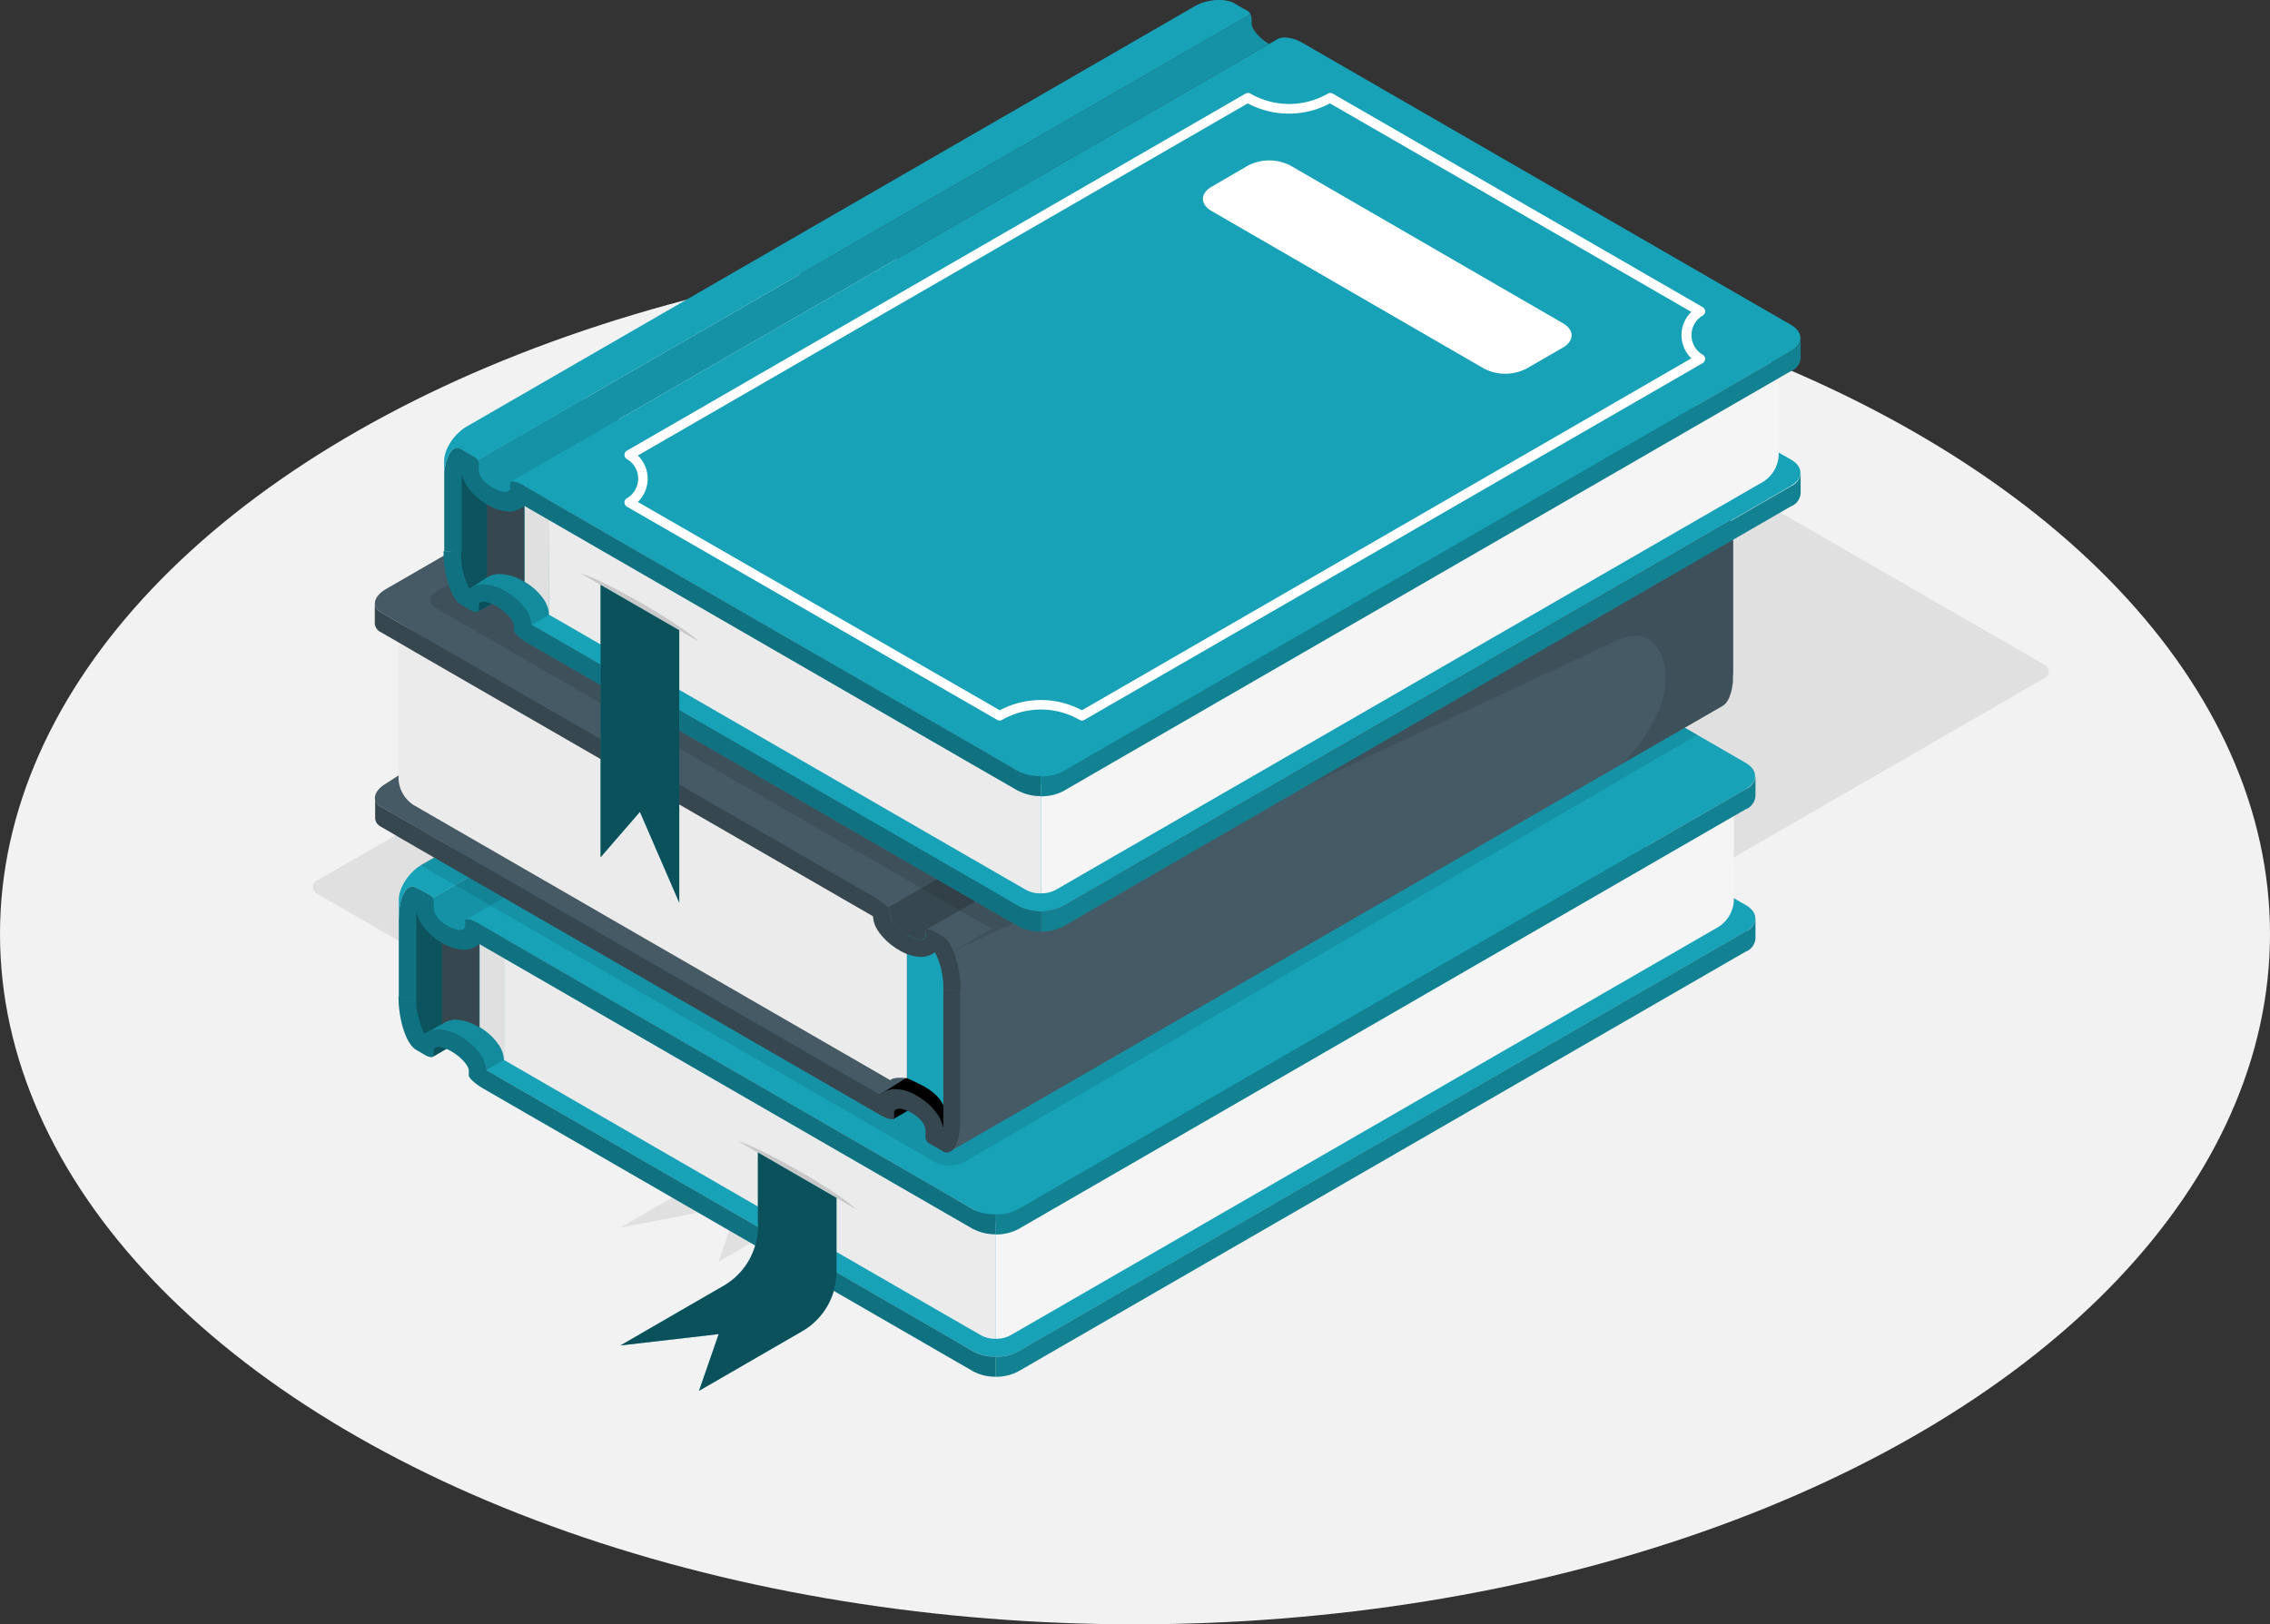 <svg xmlns="http://www.w3.org/2000/svg" width="373.826" height="267.561" viewBox="0 0 373.826 267.561"><rect x="0" y="0" width="373.826" height="267.561" fill="#333333" stroke="none"/><g transform="translate(0)"><g transform="translate(0 40.129)"><ellipse cx="186.913" cy="113.716" rx="186.913" ry="113.716" fill="#f2f2f2"/></g><g transform="translate(51.529 46.08)"><path d="M175.08,396.27l-23.84-13.76L131.8,393.73l3.24-9.35-19.43,3.74L138.28,375,65.86,333.22a1.26,1.26,0,0,1,0-2.39l171-98.36a4.6,4.6,0,0,1,4.15,0L350,295.3a1.26,1.26,0,0,1,0,2.39L179.22,396.27a4.58,4.58,0,0,1-4.14,0Z" transform="translate(-64.999 -231.975)" fill="#e0e0e0"/></g><g transform="translate(61.72)"><path d="M84.78,336.81l2.53-1.46-1.83-.82A9.385,9.385,0,0,0,84,335a7.19,7.19,0,0,0,.1,1Z" transform="translate(-75.19 -162.751)" fill="#17a2b8"/><path d="M84.78,336.81l2.53-1.46-1.83-.82A9.385,9.385,0,0,0,84,335a7.19,7.19,0,0,0,.1,1Z" transform="translate(-75.19 -162.751)" opacity="0.5"/><path d="M181.17,385.37a8.18,8.18,0,0,1-7.4,0l-83.09-48,124.37-71.81,2.91-1.68,83.08,48c2,1.18,2,3.1,0,4.27Z" transform="translate(-75.19 -162.751)" fill="#17a2b8"/><path d="M150,294.75l-29,16.68L102.24,300.6,80.42,313.21v15.72c0,1.91,2.14,4.62,2.92,4.18a21.4,21.4,0,0,1,4.17,1.48,31.491,31.491,0,0,1,6,4.45l66.57-38.43Z" transform="translate(-75.19 -162.751)" fill="#17a2b8"/><path d="M150,294.75l-29,16.68L102.24,300.6,80.42,313.21v15.72c0,1.91,2.14,4.62,2.92,4.18a21.4,21.4,0,0,1,4.17,1.48,31.491,31.491,0,0,1,6,4.45l66.57-38.43Z" transform="translate(-75.19 -162.751)" opacity="0.15"/><path d="M80.42,328.93c0,1.79,1.87,4.28,2.75,4.22h.17c.06,0,2.64-1.64,2.92-1.68l2.51-8.29s-.15-9.69,0-9.69a40.508,40.508,0,0,0-1.67-4.1l-6.68,3.86Z" transform="translate(-75.19 -162.751)" opacity="0.4"/><path d="M173.76,385.37l-5-2.91L93.53,339a4.88,4.88,0,0,0-1-2.7,11.091,11.091,0,0,0-3.29-2.89,7.52,7.52,0,0,0-3.55-1.11,3.82,3.82,0,0,0-2.34.77A13,13,0,0,1,82,326.89H79.1c0,3.93,1.3,7.87,2.89,8.78l1.44.84c.81.47,1.46.5,1.46.06v-.77c0-.85,1.29-.81,2.9.12s2.89,2.36,2.89,3.22v.76c0,.45,1.11,1.43,2.47,2.21l72.74,42,7.87,4.54h0a7.73,7.73,0,0,0,3.69.87v-3.29a7.51,7.51,0,0,1-3.69-.86Z" transform="translate(-75.19 -162.751)" fill="#17a2b8"/><path d="M173.76,385.37l-5-2.91L93.53,339a4.88,4.88,0,0,0-1-2.7,11.091,11.091,0,0,0-3.29-2.89,7.52,7.52,0,0,0-3.55-1.11,3.82,3.82,0,0,0-2.34.77A13,13,0,0,1,82,326.89H79.1c0,3.93,1.3,7.87,2.89,8.78l1.44.84c.81.47,1.46.5,1.46.06v-.77c0-.85,1.29-.81,2.9.12s2.89,2.36,2.89,3.22v.76c0,.45,1.11,1.43,2.47,2.21l72.74,42,7.87,4.54h0a7.73,7.73,0,0,0,3.69.87v-3.29a7.51,7.51,0,0,1-3.69-.86Z" transform="translate(-75.19 -162.751)" opacity="0.3"/><path d="M302.56,314v3.34a2.54,2.54,0,0,1-1.46,2.11h-.06L189,384.12l-7.86,4.54h0a7.76,7.76,0,0,1-3.69.87v-3.29a7.47,7.47,0,0,0,3.7-.88l5-2.89h0L301,316.15A2.52,2.52,0,0,0,302.56,314Z" transform="translate(-75.19 -162.751)" fill="#17a2b8"/><path d="M302.56,314v3.34a2.54,2.54,0,0,1-1.46,2.11h-.06L189,384.12l-7.86,4.54h0a7.76,7.76,0,0,1-3.69.87v-3.29a7.47,7.47,0,0,0,3.7-.88l5-2.89h0L301,316.15A2.52,2.52,0,0,0,302.56,314Z" transform="translate(-75.19 -162.751)" opacity="0.2"/><path d="M177.47,364.08v19.2a4.93,4.93,0,0,1-2.47-.59l-9.11-5.25L96.47,337.35V317.3Z" transform="translate(-75.19 -162.751)" fill="#ebebeb"/><path d="M135.1,350.77,154.54,362s-2-2.1-9.72-6.5C137.34,351.23,135.1,350.77,135.1,350.77Z" transform="translate(-75.19 -162.751)" opacity="0.15"/><path d="M299,296.33v14.79a5.47,5.47,0,0,1-2.46,4.27L189,377.44l-9.1,5.25a4.92,4.92,0,0,1-2.46.59V366.11Z" transform="translate(-75.19 -162.751)" fill="#f5f5f5"/><path d="M92.4,315v17a1.912,1.912,0,0,0-.27-.16,7.34,7.34,0,0,0-3.54-1.12,3.77,3.77,0,0,0-2.33.77v-20Z" transform="translate(-75.19 -162.751)" fill="#37474f"/><path d="M96.46,337.36a4.82,4.82,0,0,0-1-2.7,9.381,9.381,0,0,0-1-1.17l-.35-.33-.45-.39-.38-.28a7.823,7.823,0,0,0-.82-.55V315l4,2.35Z" transform="translate(-75.19 -162.751)" fill="#e0e0e0"/><path d="M215.05,242.15,90.68,314v1.66c0,.93-1.29,1.27-2.89.35s-2.9-2.08-2.9-3.68l-.16-1.58L211.45,237.6l.51-.3a1.66,1.66,0,0,1,.22.77v.77C212.18,239.73,213.46,241.21,215.05,242.15Z" transform="translate(-75.19 -162.751)" fill="#17a2b8"/><path d="M215.05,242.15,90.68,314v1.66c0,.93-1.29,1.27-2.89.35s-2.9-2.08-2.9-3.68l-.16-1.58L211.45,237.6l.51-.3a1.66,1.66,0,0,1,.22.77v.77C212.18,239.73,213.46,241.21,215.05,242.15Z" transform="translate(-75.19 -162.751)" opacity="0.1"/><path d="M173.77,361.94,92.52,315c-1-.54-2-1-2.37-.77l.53-.29,124.37-71.82,1.46-.83c.8-.47,2.55-.21,3.92.58L301,288.44c2,1.19,2,3.11,0,4.28L181.17,361.94a8.18,8.18,0,0,1-7.4,0Z" transform="translate(-75.19 -162.751)" fill="#17a2b8"/><path d="M212,237.27l-.51.3L84.73,310.72a1,1,0,0,0-.27-.34l-.43-.24-.91-.53L82,309a1.14,1.14,0,0,0-1.43.13.45.45,0,0,0-.15.13,2.4,2.4,0,0,0-.38.53,3.568,3.568,0,0,0-.33.71c-.1.26-.18.54-.26.83a9.625,9.625,0,0,0-.18,1,3.812,3.812,0,0,0-.07.59v.47c0,.35-.05.72-.05,1.11v-3.56c0-2,1.67-4.52,3.71-5.7l119.88-69.22c2.05-1.18,5-1.38,6.6-.47l1.51.88h0c.1.07.36.21.64.37a1.2,1.2,0,0,1,.51.47Z" transform="translate(-75.19 -162.751)" fill="#17a2b8"/><path d="M173.79,362h0l-5-2.91L111,325.69,92.52,315c-1.31-.77-2.38-1-2.45-.65a.09.09,0,0,0,0,.05v.84c0,.92-1.3.92-2.9,0s-2.25-2-2.27-2.91v-.91a1.33,1.33,0,0,0-.43-1.08l-.43-.24-.91-.53L82,309a1.14,1.14,0,0,0-1.43.13.45.45,0,0,0-.15.13,1.421,1.421,0,0,0-.25.34.8.8,0,0,0-.13.19,3.57,3.57,0,0,0-.33.71c-.1.26-.18.54-.26.83a9.625,9.625,0,0,0-.18,1,3.812,3.812,0,0,0-.07.59v.47c0,.35-.05.72-.05,1.11v12.48H82V313.53l.07-.72a.11.11,0,0,1,0-.07c.25,2.27,2.42,4.29,4.3,5.36a7.121,7.121,0,0,0,3.47,1.08,3.82,3.82,0,0,0,2.55-.94l.26.14.5.3,72.74,42,7.87,4.54h.05a7.72,7.72,0,0,0,3.64.84v-3.29a7.61,7.61,0,0,1-3.66-.77Z" transform="translate(-75.19 -162.751)" fill="#17a2b8"/><path d="M173.79,362h0l-5-2.91L111,325.69,92.52,315c-1.31-.77-2.38-1-2.45-.65a.09.09,0,0,0,0,.05v.84c0,.92-1.3.92-2.9,0s-2.25-2-2.27-2.91v-.91a1.33,1.33,0,0,0-.43-1.08l-.43-.24-.91-.53L82,309a1.14,1.14,0,0,0-1.43.13.45.45,0,0,0-.15.13,1.421,1.421,0,0,0-.25.34.8.8,0,0,0-.13.19,3.57,3.57,0,0,0-.33.71c-.1.26-.18.54-.26.83a9.625,9.625,0,0,0-.18,1,3.812,3.812,0,0,0-.07.59v.47c0,.35-.05.72-.05,1.11v12.48H82V313.53l.07-.72a.11.11,0,0,1,0-.07c.25,2.27,2.42,4.29,4.3,5.36a7.121,7.121,0,0,0,3.47,1.08,3.82,3.82,0,0,0,2.55-.94l.26.14.5.3,72.74,42,7.87,4.54h.05a7.72,7.72,0,0,0,3.64.84v-3.29a7.61,7.61,0,0,1-3.66-.77Z" transform="translate(-75.19 -162.751)" opacity="0.3"/><path d="M220.43,241.9c-1.37-.79-3.12-1.05-3.92-.58l-1.45.83c-1.6-.94-2.88-2.42-2.88-3.34V238a1.66,1.66,0,0,0-.22-.77,1.2,1.2,0,0,0-.45-.51h0c-.28-.16-.54-.3-.64-.37h0l-1.51-.88c-1.6-.91-4.55-.71-6.6.47L82.81,305.15l-.13.09,84.7,48.9a5.45,5.45,0,0,0,4.93,0L293,283.79Z" transform="translate(-75.19 -162.751)" opacity="0.1"/><path d="M302.56,290.54v3.35A2.56,2.56,0,0,1,301.1,296h-.06L189,360.69l-7.86,4.54h0a7.76,7.76,0,0,1-3.69.86V362.8a7.47,7.47,0,0,0,3.7-.88l5-2.89h0L301,292.72A2.51,2.51,0,0,0,302.56,290.54Z" transform="translate(-75.19 -162.751)" fill="#17a2b8"/><path d="M302.56,290.54v3.35A2.56,2.56,0,0,1,301.1,296h-.06L189,360.69l-7.86,4.54h0a7.76,7.76,0,0,1-3.69.86V362.8a7.47,7.47,0,0,0,3.7-.88l5-2.89h0L301,292.72A2.51,2.51,0,0,0,302.56,290.54Z" transform="translate(-75.19 -162.751)" opacity="0.2"/><path d="M160.6,347.08l3.21-1.85a5.21,5.21,0,0,0-2.69-.19C160.27,345.44,160.6,347.08,160.6,347.08Z" transform="translate(-75.19 -162.751)"/><path d="M158.4,345.06a3.87,3.87,0,0,1,5.71,0c3.12,2.86,3.28,5.7,4.57,5.65S170,327.85,170,327.85l-12.29,11.43Z" transform="translate(-75.19 -162.751)"/><path d="M287.19,262.08l.2-.11-2-1.14-84.81-49L77,291.84c-2,1.18-2.41,2.88-.81,3.8l2.89,1.66,79.28,45.79.56-.4Z" transform="translate(-75.19 -162.751)" fill="#455a64"/><path d="M169,317.05l-6.14-1.27v24.59c3.7,1.57,6.06,3.05,6.45,6.15Z" transform="translate(-75.19 -162.751)" fill="#17a2b8"/><path d="M160.1,340.69,81.57,295.35a5.47,5.47,0,0,1-2.47-4.28V266.84L158.4,313s.94,3.43,3.75,4.51.67,2.17.67,2.17v20.67C160.39,340.08,160.1,340.69,160.1,340.69Z" transform="translate(-75.19 -162.751)" fill="#ebebeb"/><path d="M167.35,316.21c-.82-.47-1.46-.5-1.46-.06v.77c0,.85-1.29.81-2.9-.12s-2.91-2.36-2.91-3.21v-.77c0-.45-1.09-1.43-2.45-2.21L285.41,237.4l2,1.14a1.88,1.88,0,0,1,.48,1.06v.77c0,.86,1.3,2.29,2.9,3.22s2.9,1,2.9.11v-.76c0-.45.64-.42,1.45.05Z" transform="translate(-75.19 -162.751)" fill="#37474f"/><path d="M287.19,238.66l.2-.12-2-1.14-84.81-49L77,259.8c-2,1.18-2.41,2.88-.81,3.8l2.89,1.67L158.4,313Z" transform="translate(-75.19 -162.751)" fill="#455a64"/><path d="M293.7,242.19,166,315.9l4.47,3.5,127.26-73.48a4.89,4.89,0,0,0-1.7-2.37Z" transform="translate(-75.19 -162.751)" fill="#455a64"/><path d="M297.25,278.93a1.191,1.191,0,0,0,.23-.16.45.45,0,0,0,.15-.13,1.421,1.421,0,0,0,.25-.34.8.8,0,0,0,.13-.19,3.569,3.569,0,0,0,.33-.71c.1-.26.18-.54.26-.83a9.622,9.622,0,0,0,.18-1,3.808,3.808,0,0,0,.07-.59v-.47c0-.35.05-.72.05-1.11V252.35a17.35,17.35,0,0,0-1.19-6.43L170.49,319.4l-.54,33L297.21,279Z" transform="translate(-75.19 -162.751)" fill="#455a64"/><path d="M170.49,319.4h0s100.23-46.91,109.35-51.21c6-2.84,9,3.12,7.55,9.29-1.25,5.39-6.56,10.94-6.56,10.94h0L297.21,279h0a1.191,1.191,0,0,0,.23-.16.449.449,0,0,0,.15-.13,1.421,1.421,0,0,0,.25-.34.8.8,0,0,0,.13-.19,3.571,3.571,0,0,0,.33-.71c.1-.26.18-.54.26-.83a9.622,9.622,0,0,0,.18-1,3.811,3.811,0,0,0,.07-.59c0-.15,0-.3,0-.47,0-.35.05-.72.05-1.11V252.35a17.35,17.35,0,0,0-1.19-6.43Z" transform="translate(-75.19 -162.751)" opacity="0.1"/><path d="M171.67,325.83h-2.85a13,13,0,0,0-1.38-6.22,3.82,3.82,0,0,1-2.34.77,7.44,7.44,0,0,1-3.54-1.11,10.85,10.85,0,0,1-3.29-2.89,2.847,2.847,0,0,1-.17-.26,4.65,4.65,0,0,1-.86-2.44L82,270.26l-2.55-1.49-3.26-1.88a1.72,1.72,0,0,1-1-1.46v-3.34a1.76,1.76,0,0,0,1,1.51h0l8.64,5,72.74,42c1.35.78,2.46,1.76,2.46,2.2v.77a2.34,2.34,0,0,0,.67,1.36,8,8,0,0,0,2.3,1.87c1.61.93,2.91,1,2.91.12v-.77c0-.44.64-.42,1.45.05l1.44.84C170.37,318,171.67,321.9,171.67,325.83Z" transform="translate(-75.19 -162.751)" fill="#37474f"/><path d="M168.82,325.83v21.98l-.07.71a.17.17,0,0,1,0,.07c-.26-2.26-2.42-4.28-4.3-5.35a7.161,7.161,0,0,0-3.48-1.09,3.84,3.84,0,0,0-2.55.94l-.26-.14-.49-.3-72.74-42-4.18-2.41c-.38-.22-.8-.45-1.19-.69l-3.52-2a1.67,1.67,0,0,1-.79-1.37v3.33a1.63,1.63,0,0,0,.73,1.29h0c.41.25.85.49,1.3.76l.81.47,1.39.81c.32.19.6.36.87.5l.61.36,1.07.62,57.79,33.35,18.44,10.65c1.31.77,2.38,1,2.45.64v-.88c0-.93,1.29-.93,2.89,0s2.25,2,2.28,2.9v.91a1.35,1.35,0,0,0,.42,1.09l.43.24c.26.14.57.33.91.53l1.13.65a1.16,1.16,0,0,0,1.44-.13.529.529,0,0,0,.14-.12,1.87,1.87,0,0,0,.26-.35h0a1,1,0,0,0,.12-.17,3.529,3.529,0,0,0,.33-.71,7.29,7.29,0,0,0,.26-.83c.07-.31.13-.63.18-1a2.71,2.71,0,0,0,.07-.58c0-.16,0-.3,0-.47V325.83Z" transform="translate(-75.19 -162.751)" fill="#37474f"/><path d="M297.75,245.91,176.8,315.75,85.37,263c-1.37-.78-1.37-2.06,0-2.85L205.06,191l80.34,46.4h0l2,1.15a1.87,1.87,0,0,1,.48,1v.77c0,.86,1.3,2.3,2.89,3.22a1.582,1.582,0,0,0,.26.13l2.66-1.54,1.27.73.17.08h0l.94.54a5,5,0,0,1,1.68,2.43Z" transform="translate(-75.19 -162.751)" opacity="0.1"/><path d="M92.18,263.49l3.64-1.94-3.32-.8a2.52,2.52,0,0,0-.32,2.74Z" transform="translate(-75.19 -162.751)" fill="#17a2b8"/><path d="M92.18,263.49l3.64-1.94-3.32-.8a2.52,2.52,0,0,0-.32,2.74Z" transform="translate(-75.19 -162.751)" opacity="0.5"/><path d="M188.58,312a8.18,8.18,0,0,1-7.4,0L98.1,264l124.37-70.65,2.91-1.68,83.08,46.81c2,1.18,2,3.1,0,4.27Z" transform="translate(-75.19 -162.751)" fill="#17a2b8"/><path d="M157.39,222.59l-29,16.68-18.75-10.83L87.84,241v14.6c0,1.91,2.14,4.62,2.91,4.18a21.4,21.4,0,0,1,4.17,1.48,31.33,31.33,0,0,1,6,4.45l66.57-37.27Z" transform="translate(-75.19 -162.751)" fill="#17a2b8"/><path d="M157.39,222.59l-29,16.68-18.75-10.83L87.84,241v14.6c0,1.91,2.14,4.62,2.91,4.18a21.4,21.4,0,0,1,4.17,1.48,31.33,31.33,0,0,1,6,4.45l66.57-37.27Z" transform="translate(-75.19 -162.751)" opacity="0.15"/><path d="M99.81,242.79V258.6a2.56,2.56,0,0,0-.25-.16A7.52,7.52,0,0,0,96,257.33a3.68,3.68,0,0,0-2.34.55V239.25Z" transform="translate(-75.19 -162.751)" fill="#37474f"/><path d="M103.89,264a5,5,0,0,0-1-2.7,9.29,9.29,0,0,0-1-1.17l-.35-.33-.46-.39-.38-.28a9.783,9.783,0,0,0-.82-.55V242.87l4.06,2.35v-.08Z" transform="translate(-75.19 -162.751)" fill="#e0e0e0"/><path d="M87.84,255.6c0,1.91,2.14,4.62,2.91,4.18h0l2.91-1.9v-12l-2.92-5-1.59-.56-1.32.76Z" transform="translate(-75.19 -162.751)" opacity="0.4"/><path d="M184.88,291.91v18a4.92,4.92,0,0,1-2.46-.58l-9.12-5.26L103.88,264V245.14Z" transform="translate(-75.19 -162.751)" fill="#ebebeb"/><path d="M109.13,257.22l19.43,11.22s-2-2.1-9.71-6.49C111.36,257.68,109.13,257.22,109.13,257.22Z" transform="translate(-75.19 -162.751)" opacity="0.15"/><path d="M306.38,224.17v13.62a5.45,5.45,0,0,1-2.47,4.27l-107.46,62-9.1,5.26a4.93,4.93,0,0,1-2.47.58V294Z" transform="translate(-75.19 -162.751)" fill="#f5f5f5"/><path d="M222.47,170,98.1,241.8v1.67c0,.93-1.3,1.27-2.89.34s-2.91-2.08-2.91-3.67l-.15-1.58L218.87,165.4l.51-.3a1.71,1.71,0,0,1,.21.77v.77C219.59,167.57,220.88,169.05,222.47,170Z" transform="translate(-75.19 -162.751)" fill="#17a2b8"/><path d="M222.47,170,98.1,241.8v1.67c0,.93-1.3,1.27-2.89.34s-2.91-2.08-2.91-3.67l-.15-1.58L218.87,165.4l.51-.3a1.71,1.71,0,0,1,.21.77v.77C219.59,167.57,220.88,169.05,222.47,170Z" transform="translate(-75.19 -162.751)" opacity="0.1"/><path d="M181.18,289.77l-81.24-46.9c-1-.54-2-1-2.37-.77l.53-.3L222.47,170l1.45-.84c.81-.46,2.56-.2,3.92.58l80.62,46.55c2,1.18,2,3.1,0,4.27L188.58,289.77a8.18,8.18,0,0,1-7.4,0Z" transform="translate(-75.19 -162.751)" fill="#17a2b8"/><path d="M225.94,190l44.92,26c1.9,1.1,1.9,2.89,0,4l-6.05,3.49a7.65,7.65,0,0,1-6.91,0L213,197.51c-1.91-1.1-1.91-2.89,0-4l6-3.49a7.63,7.63,0,0,1,6.94-.02Z" transform="translate(-75.19 -162.751)" fill="#fff"/><path d="M178.11,281.44a.79.79,0,0,1-.4-.1l-61-35.13a.8.8,0,0,1,0-1.39,3.73,3.73,0,0,0,0-6.45.78.78,0,0,1-.4-.69.79.79,0,0,1,.4-.69l101.88-58.82a.81.81,0,0,1,.8,0,12.78,12.78,0,0,0,12.76,0,.81.81,0,0,1,.8,0l60.93,35.18a.82.82,0,0,1,.4.69.8.8,0,0,1-.4.69,3.73,3.73,0,0,0,0,6.45.8.8,0,0,1,.4.69.82.82,0,0,1-.4.69L192.05,281.33a.81.81,0,0,1-.8,0,12.77,12.77,0,0,0-12.74,0,.82.82,0,0,1-.4.11Zm-59.6-36,59.61,34.31a14.38,14.38,0,0,1,13.52,0L292,221.78a5.33,5.33,0,0,1,0-7.65l-59.5-34.35a14.44,14.44,0,0,1-13.55,0l-100.44,58a5.33,5.33,0,0,1,0,7.65Z" transform="translate(-75.19 -162.751)" fill="#fff"/><path d="M219.38,165.1l-.51.3L92.15,238.56a1,1,0,0,0-.28-.35l-.42-.24-.91-.53c-.35-.19-.73-.42-1.13-.65a1.16,1.16,0,0,0-1.44.13.43.43,0,0,0-.14.13,2.33,2.33,0,0,0-.38.52,3.38,3.38,0,0,0-.33.72,6.558,6.558,0,0,0-.26.82c-.07.31-.13.63-.18,1a2.792,2.792,0,0,0-.07.58v-1.98c0-2,1.67-4.51,3.7-5.69L210.2,163.79c2-1.18,5-1.38,6.59-.47l1.51.89h.06c.1.07.36.21.64.37h0A1.21,1.21,0,0,1,219.38,165.1Z" transform="translate(-75.19 -162.751)" fill="#17a2b8"/><path d="M181.18,312l-5-2.91L101,265.7a4.87,4.87,0,0,0-1-2.69,10.85,10.85,0,0,0-3.29-2.89A7.48,7.48,0,0,0,93.09,259a3.8,3.8,0,0,0-2.34.77,13,13,0,0,1-1.38-6.22H86.52c0,3.93,1.3,7.87,2.89,8.78l1.44.84c.81.47,1.45.5,1.45.06v-.77c0-.85,1.3-.81,2.91.12S98.1,265,98.1,265.8v.77c0,.45,1.11,1.43,2.46,2.21l72.74,42,7.88,4.55h0a7.761,7.761,0,0,0,3.69.87v-3.29a7.47,7.47,0,0,1-3.69-.91Z" transform="translate(-75.19 -162.751)" fill="#17a2b8"/><path d="M181.18,312l-5-2.91L101,265.7a4.87,4.87,0,0,0-1-2.69,10.85,10.85,0,0,0-3.29-2.89A7.48,7.48,0,0,0,93.09,259a3.8,3.8,0,0,0-2.34.77,13,13,0,0,1-1.38-6.22H86.52c0,3.93,1.3,7.87,2.89,8.78l1.44.84c.81.47,1.45.5,1.45.06v-.77c0-.85,1.3-.81,2.91.12S98.1,265,98.1,265.8v.77c0,.45,1.11,1.43,2.46,2.21l72.74,42,7.88,4.55h0a7.761,7.761,0,0,0,3.69.87v-3.29a7.47,7.47,0,0,1-3.69-.91Z" transform="translate(-75.19 -162.751)" opacity="0.3"/><path d="M181.21,289.79h0l-5-2.9-57.79-33.34L99.94,242.87c-1.31-.77-2.38-1-2.45-.64v.84c0,.93-1.29.93-2.89,0s-2.25-2-2.28-2.9v-.91a1.32,1.32,0,0,0-.43-1.09l-.42-.24c-.26-.14-.57-.33-.91-.53s-.73-.42-1.13-.65a1.16,1.16,0,0,0-1.44.13.43.43,0,0,0-.14.13,1.46,1.46,0,0,0-.26.34.809.809,0,0,0-.12.18,3.38,3.38,0,0,0-.33.72,6.553,6.553,0,0,0-.26.82c-.07.31-.13.63-.18,1a2.79,2.79,0,0,0-.07.58v12.9h2.85V241.36l.07-.71a.17.17,0,0,1,0-.07c.26,2.26,2.42,4.29,4.3,5.35A7.16,7.16,0,0,0,97.26,247a3.84,3.84,0,0,0,2.55-.94l.25.14.5.3,72.74,42,7.88,4.54h.06a7.77,7.77,0,0,0,3.63.84v-3.29a7.65,7.65,0,0,1-3.66-.8Z" transform="translate(-75.19 -162.751)" fill="#17a2b8"/><path d="M181.21,289.79h0l-5-2.9-57.79-33.34L99.94,242.87c-1.31-.77-2.38-1-2.45-.64v.84c0,.93-1.29.93-2.89,0s-2.25-2-2.28-2.9v-.91a1.32,1.32,0,0,0-.43-1.09l-.42-.24c-.26-.14-.57-.33-.91-.53s-.73-.42-1.13-.65a1.16,1.16,0,0,0-1.44.13.43.43,0,0,0-.14.13,1.46,1.46,0,0,0-.26.34.809.809,0,0,0-.12.18,3.38,3.38,0,0,0-.33.72,6.553,6.553,0,0,0-.26.82c-.07.31-.13.63-.18,1a2.79,2.79,0,0,0-.07.58v12.9h2.85V241.36l.07-.71a.17.17,0,0,1,0-.07c.26,2.26,2.42,4.29,4.3,5.35A7.16,7.16,0,0,0,97.26,247a3.84,3.84,0,0,0,2.55-.94l.25.14.5.3,72.74,42,7.88,4.54h.06a7.77,7.77,0,0,0,3.63.84v-3.29a7.65,7.65,0,0,1-3.66-.8Z" transform="translate(-75.19 -162.751)" opacity="0.3"/><path d="M310,218.38v3.34a2.54,2.54,0,0,1-1.47,2.11h-.05l-112,64.66-7.86,4.55h0a7.73,7.73,0,0,1-3.69.87v-3.29a7.509,7.509,0,0,0,3.71-.88l5-2.89h0L308.5,220.51A2.53,2.53,0,0,0,310,218.38Z" transform="translate(-75.19 -162.751)" fill="#17a2b8"/><path d="M310,218.38v3.34a2.54,2.54,0,0,1-1.47,2.11h-.05l-112,64.66-7.86,4.55h0a7.73,7.73,0,0,1-3.69.87v-3.29a7.509,7.509,0,0,0,3.71-.88l5-2.89h0L308.5,220.51A2.53,2.53,0,0,0,310,218.38Z" transform="translate(-75.19 -162.751)" opacity="0.2"/><path d="M310,240.64V244a2.54,2.54,0,0,1-1.47,2.11h-.05l-112,64.66-7.86,4.55h0a7.73,7.73,0,0,1-3.69.87V312.9a7.51,7.51,0,0,0,3.71-.88l5-2.89h0L308.5,242.8A2.54,2.54,0,0,0,310,240.64Z" transform="translate(-75.19 -162.751)" fill="#17a2b8"/><path d="M310,240.64V244a2.54,2.54,0,0,1-1.47,2.11h-.05l-112,64.66-7.86,4.55h0a7.73,7.73,0,0,1-3.69.87V312.9a7.51,7.51,0,0,0,3.71-.88l5-2.89h0L308.5,242.8A2.54,2.54,0,0,0,310,240.64Z" transform="translate(-75.19 -162.751)" opacity="0.2"/><path d="M112.37,259.09v44.88l6.48-7.48,6.48,14.96V266.57Z" transform="translate(-75.19 -162.751)" fill="#17a2b8"/><path d="M112.37,259.09v44.88l6.48-7.48,6.48,14.96V266.57Z" transform="translate(-75.19 -162.751)" opacity="0.5"/><path d="M138.28,352.59v12.18a11.29,11.29,0,0,1-5.65,9.78l-17,9.83,16.19-1.87-3.24,9.35,17-9.83a11.31,11.31,0,0,0,5.65-9.78V360.07Z" transform="translate(-75.19 -162.751)" fill="#17a2b8"/><path d="M138.28,352.59v12.18a11.29,11.29,0,0,1-5.65,9.78l-17,9.83,16.19-1.87-3.24,9.35,17-9.83a11.31,11.31,0,0,0,5.65-9.78V360.07Z" transform="translate(-75.19 -162.751)" opacity="0.5"/></g></g></svg>